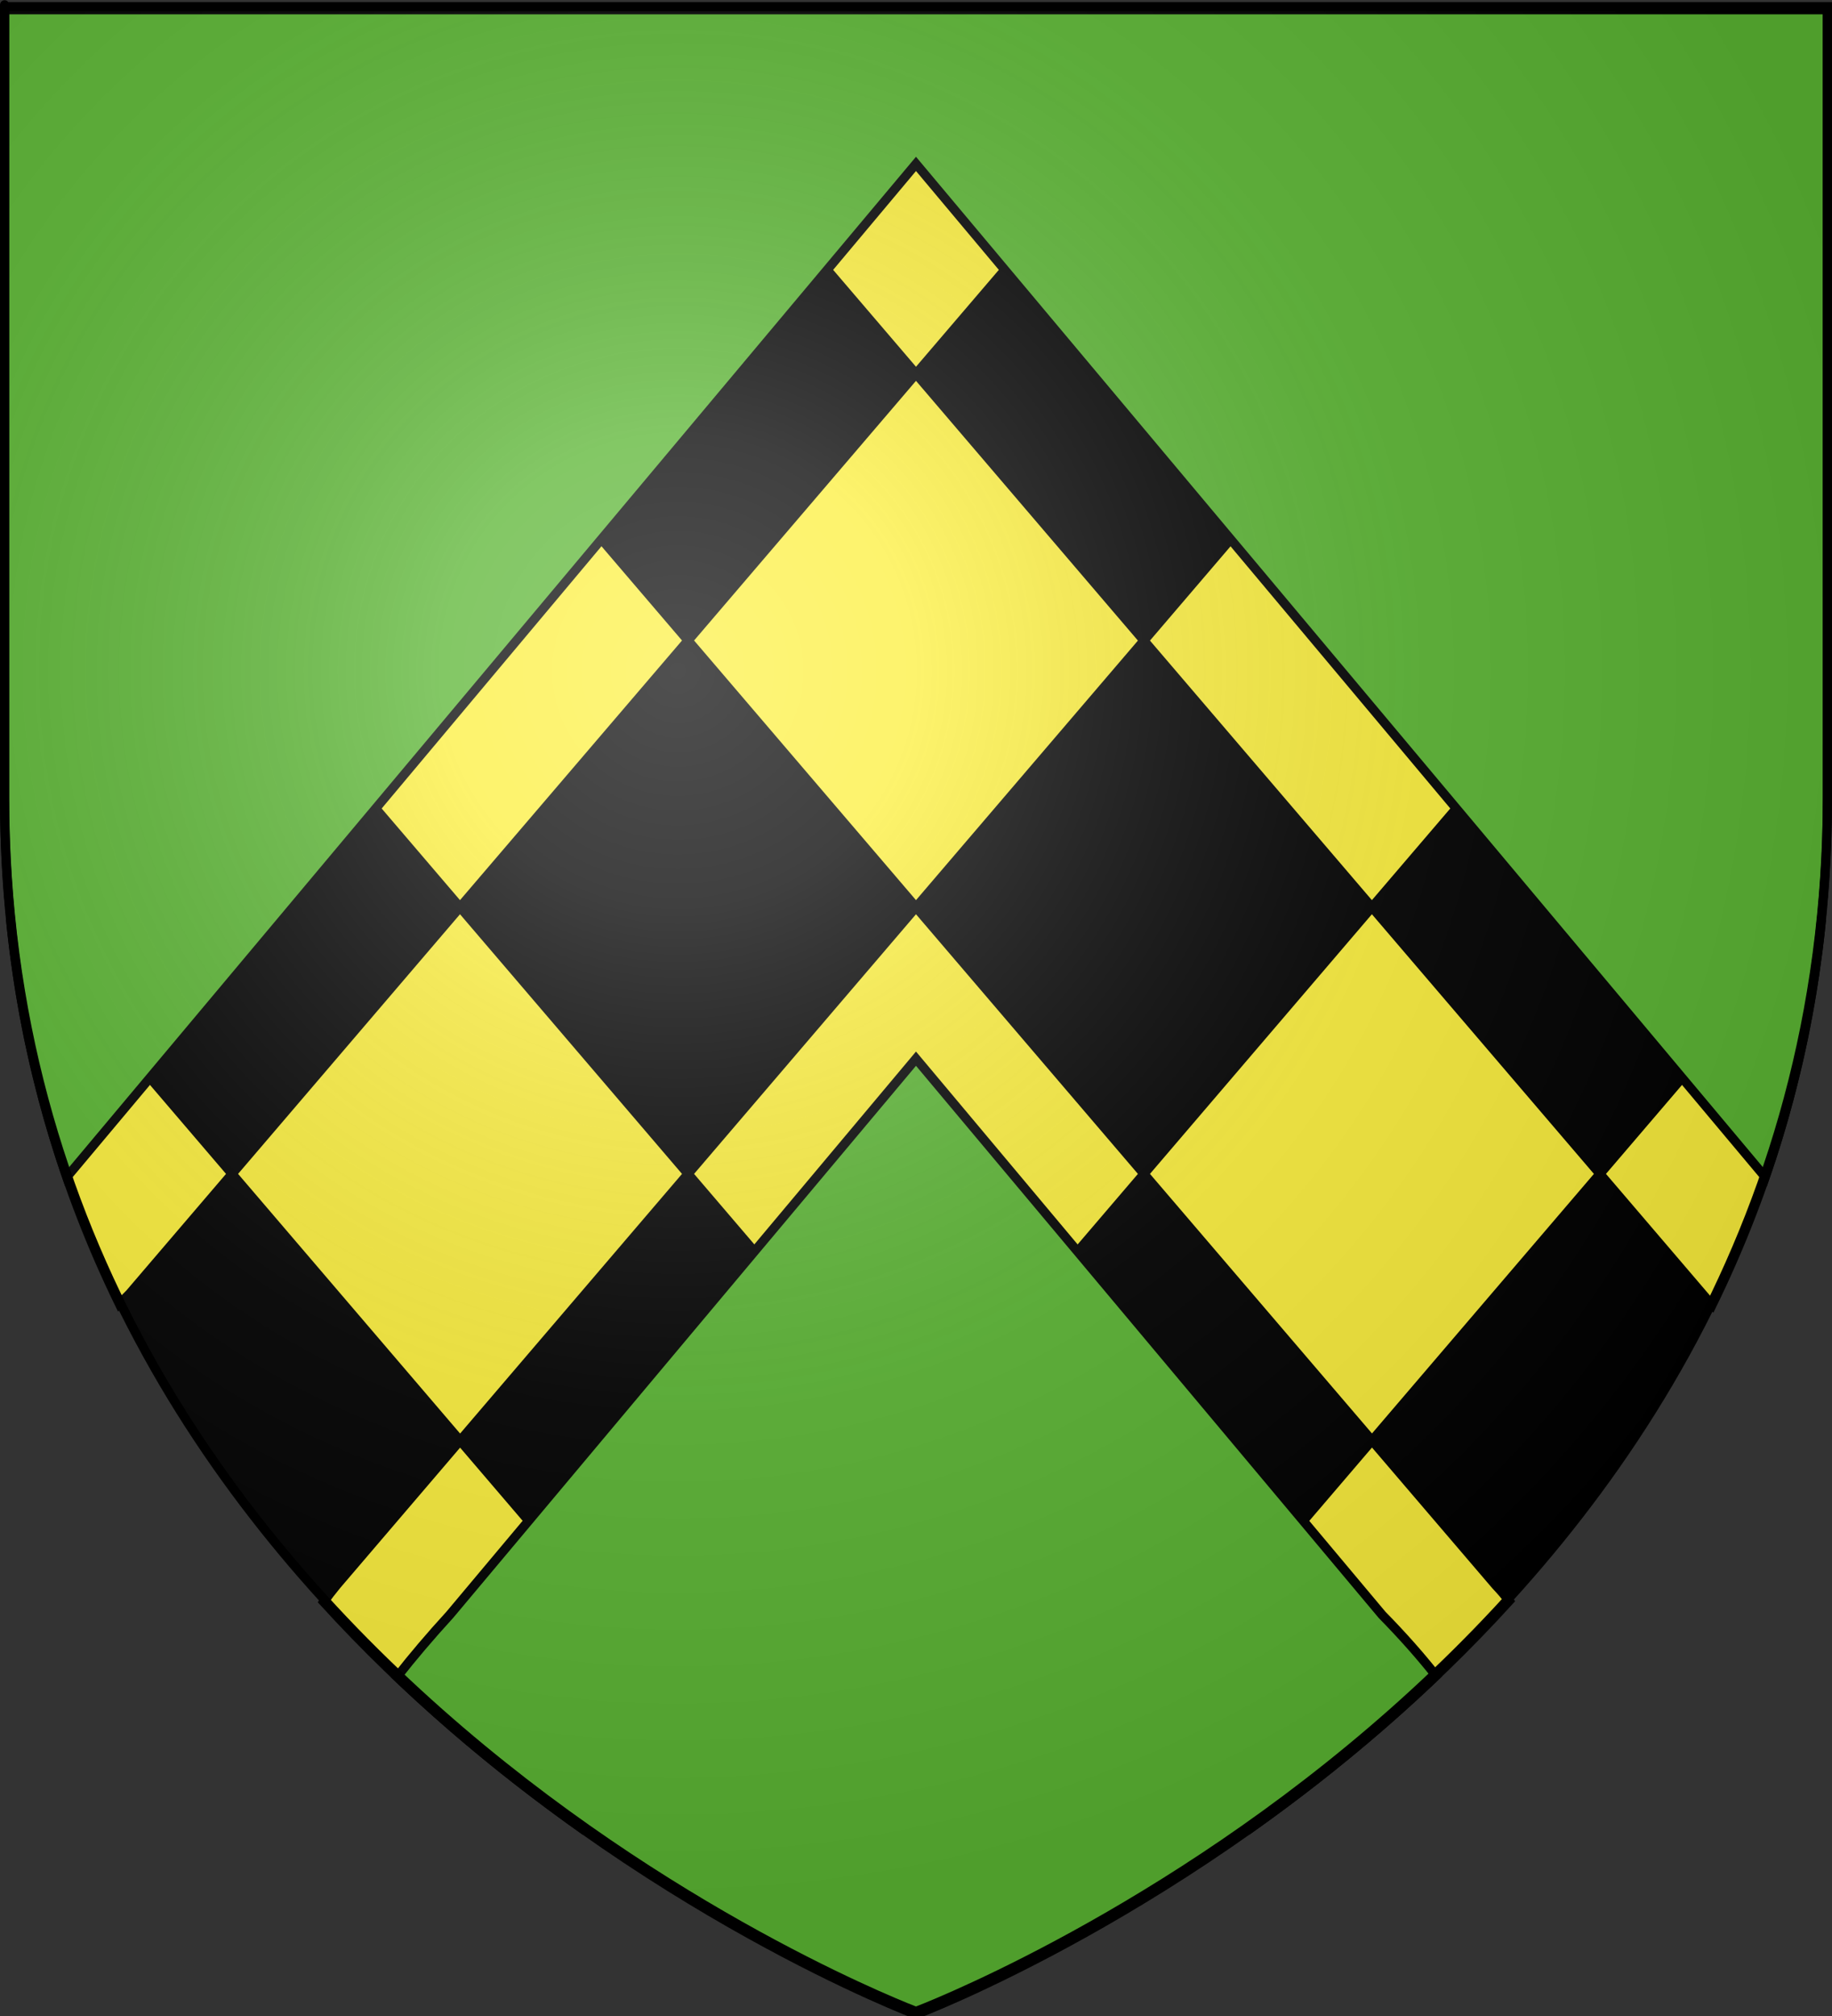 <?xml version="1.0" encoding="UTF-8" standalone="no"?>
<!-- Created with Inkscape (http://www.inkscape.org/) -->

<svg
   xmlns:dc="http://purl.org/dc/elements/1.1/"
   xmlns:cc="http://creativecommons.org/ns#"
   xmlns:rdf="http://www.w3.org/1999/02/22-rdf-syntax-ns#"
   xmlns:svg="http://www.w3.org/2000/svg"
   xmlns="http://www.w3.org/2000/svg"
   xmlns:xlink="http://www.w3.org/1999/xlink"
   version="1.0"
   width="600.003"
   height="660"
   id="svg2">
  <rect width="100%" height="100%" fill="#333333" stroke="none"/>
  <desc
     id="desc4">Flag of Canton of Valais (Wallis)</desc>
  <defs
     id="defs6">
    <linearGradient
       id="linearGradient2893">
      <stop
         id="stop2895"
         style="stop-color:#ffffff;stop-opacity:0.314"
         offset="0" />
      <stop
         id="stop2897"
         style="stop-color:#ffffff;stop-opacity:0.251"
         offset="0.19" />
      <stop
         id="stop2901"
         style="stop-color:#6b6b6b;stop-opacity:0.125"
         offset="0.6" />
      <stop
         id="stop2899"
         style="stop-color:#000000;stop-opacity:0.125"
         offset="1" />
    </linearGradient>
    <radialGradient
       cx="221.445"
       cy="226.331"
       r="300"
       fx="221.445"
       fy="226.331"
       id="radialGradient3163"
       xlink:href="#linearGradient2893"
       gradientUnits="userSpaceOnUse"
       gradientTransform="matrix(1.353,0,0,1.349,-75.57,-85.747)" />
  </defs>
  <g
     transform="translate(-2.06,1.2525328e-6)"
     id="layer3"
     style="display:inline">
    <path
       d="m 302.061,659.5 c 0,0 298.5,-112.32 298.5,-397.772 0,-285.452 0,-258.552 0,-258.552 l -597,0 0,258.552 c 0,285.452 298.5,397.772 298.5,397.772 z"
       id="path5140"
       style="fill:#000000;fill-opacity:1;fill-rule:evenodd;stroke:none" />
  </g>
  <g
     transform="translate(-2.06,1.2525328e-6)"
     id="layer4"
     style="display:inline">
    <path
       d="m 1.5,3.188 0,119 L 76,35.094 48.719,3.188 1.5,3.188 z M 76,35.094 150.688,122.375 225.344,35.094 198.062,3.188 l -94.781,0 L 76,35.094 z m 149.344,0 L 300,122.375 374.656,35.094 347.375,3.188 l -94.75,0 -27.281,31.906 z m 149.312,0 74.656,87.312 L 524,35.094 496.719,3.188 l -94.781,0 -27.281,31.906 z m 149.344,0 74.5,87.125 c 0,-26.545 0,-105.647 0,-119.031 l -47.219,0 L 524,35.094 z m -74.688,87.312 -74.656,87.312 L 449.312,297 523.969,209.719 449.312,122.406 z m 74.656,87.312 72.25,84.438 c 1.48,-13.694 2.281,-27.848 2.281,-42.438 2e-5,-142.571 0,-100.122 0,-129.125 l -74.531,87.125 z M 449.312,297 374.656,384.312 449.344,471.594 524,384.312 449.312,297 z M 524,384.312 l 33.562,39.25 c 1.073,1.294 2.132,2.473 3.188,3.594 17.98,-36.822 30.942,-78.458 35.719,-125.281 -0.336,-0.372 -0.655,-0.763 -1,-1.125 L 524,384.312 z m -74.656,87.281 -74.688,87.312 28.906,33.812 c 1.729,2.288 3.64,4.296 5.719,6.031 27.762,-19.659 57.496,-44.386 85,-74.625 -1.331,-1.735 -2.809,-3.463 -4.438,-5.188 l -40.5,-47.344 z m -74.688,87.312 L 300,471.625 225.344,558.906 300,646.219 374.656,558.906 z M 300,646.219 l -2.094,2.438 C 298.785,649.004 300,649.5 300,649.5 c 0,0 1.215,-0.496 2.094,-0.844 L 300,646.219 z M 225.344,558.906 150.688,471.625 110.219,518.969 c -1.506,1.826 -2.897,3.655 -4.219,5.469 27.457,30.133 57.15,54.772 84.844,74.375 1.887,-1.889 3.751,-3.922 5.562,-6.094 l 28.938,-33.812 z M 150.688,471.625 225.344,384.312 150.656,297 76,384.312 150.688,471.625 z M 76,384.312 4.531,300.75 c -0.341,0.336 -0.664,0.714 -1,1.062 4.759,46.726 17.648,88.296 35.562,125.062 1.098,-1.072 2.215,-2.158 3.344,-3.312 L 76,384.312 z M 150.656,297 225.344,209.688 150.688,122.375 76,209.688 150.656,297 z M 76,209.688 1.5,122.562 l 0,129.156 c 0,14.59 0.801,28.744 2.281,42.438 L 76,209.688 z m 149.344,0 L 300,297 374.656,209.719 300,122.375 225.344,209.688 z M 300,297 225.344,384.312 300,471.625 374.656,384.312 300,297 z"
       transform="translate(2.06,-1.2525328e-6)"
       id="path15834"
       style="fill:#fcef3c;fill-opacity:1;fill-rule:evenodd;stroke:#000000;stroke-width:3;stroke-linecap:butt;stroke-linejoin:miter;stroke-miterlimit:4;stroke-opacity:1;display:inline" />
    <path
       d="m 1.5,3.188 0,258.531 c 0,6.69 0.18,13.28 0.5,19.781 0.05,1.005 0.099,2 0.156,3 0.103,1.805 0.217,3.616 0.344,5.406 0.163,2.295 0.361,4.572 0.562,6.844 0.025,0.281 0.037,0.563 0.062,0.844 0.189,2.079 0.404,4.16 0.625,6.219 0.06,0.563 0.125,1.126 0.188,1.688 0.2,1.79 0.401,3.569 0.625,5.344 0.042,0.332 0.082,0.668 0.125,1 0.594,4.61 1.25,9.148 2,13.656 0.017,0.105 0.045,0.208 0.062,0.312 0.341,2.042 0.69,4.073 1.062,6.094 0.148,0.804 0.316,1.606 0.469,2.406 0.291,1.52 0.567,3.054 0.875,4.562 0.193,0.943 0.395,1.874 0.594,2.812 0.227,1.068 0.484,2.125 0.719,3.188 0.173,0.781 0.322,1.566 0.5,2.344 0.448,1.961 0.93,3.935 1.406,5.875 1.082,4.403 2.213,8.734 3.438,13.031 0.015,0.054 0.047,0.103 0.062,0.156 0.572,2.004 1.148,4.019 1.75,6 0.271,0.891 0.567,1.77 0.844,2.656 0.329,1.054 0.631,2.109 0.969,3.156 0.294,0.912 0.606,1.812 0.906,2.719 0.251,0.758 0.495,1.527 0.75,2.281 0.254,0.752 0.523,1.501 0.781,2.25 L 300,53.656 578.125,385.344 c 0.259,-0.749 0.527,-1.498 0.781,-2.25 0.451,-1.335 0.906,-2.686 1.344,-4.031 0.158,-0.487 0.312,-0.98 0.469,-1.469 0.523,-1.632 1.028,-3.259 1.531,-4.906 0.063,-0.207 0.125,-0.418 0.188,-0.625 0.585,-1.931 1.162,-3.891 1.719,-5.844 0.009,-0.032 0.022,-0.062 0.031,-0.094 1.225,-4.297 2.356,-8.628 3.438,-13.031 0.477,-1.94 0.958,-3.914 1.406,-5.875 0.064,-0.281 0.124,-0.562 0.188,-0.844 0.223,-0.988 0.44,-1.976 0.656,-2.969 0.273,-1.256 0.552,-2.517 0.812,-3.781 0.051,-0.248 0.105,-0.501 0.156,-0.75 0.414,-2.026 0.805,-4.078 1.188,-6.125 0.429,-2.299 0.83,-4.612 1.219,-6.938 0.018,-0.105 0.045,-0.208 0.062,-0.312 0.75,-4.508 1.406,-9.046 2,-13.656 0.005,-0.042 0.026,-0.083 0.031,-0.125 0.2,-1.553 0.381,-3.123 0.562,-4.688 0.096,-0.83 0.19,-1.667 0.281,-2.5 0.026,-0.237 0.037,-0.481 0.062,-0.719 0.221,-2.059 0.436,-4.14 0.625,-6.219 0.01,-0.114 0.021,-0.23 0.031,-0.344 0.015,-0.166 0.017,-0.334 0.031,-0.5 0.202,-2.272 0.4,-4.548 0.562,-6.844 0.175,-2.463 0.34,-4.947 0.469,-7.438 0.129,-2.491 0.23,-4.982 0.312,-7.5 0.143,-4.376 0.219,-8.79 0.219,-13.25 3e-5,-285.452 0,-258.531 0,-258.531 l -597,0 z M 300,346.594 147.312,528.656 c -6.448,7.044 -12.188,13.813 -17.281,20.312 C 210.88,625.957 300,659.5 300,659.5 c -10e-6,0 89.398,-33.638 170.344,-110.875 -5.104,-6.466 -10.981,-13.107 -17.688,-19.938 L 300,346.594 z"
       transform="translate(2.06,-1.2525328e-6)"
       id="path17777"
       style="fill:#5ab532;fill-opacity:1;fill-rule:evenodd;stroke:#000000;stroke-width:3;stroke-linecap:butt;stroke-linejoin:miter;stroke-miterlimit:4;stroke-opacity:1;display:inline" />
  </g>
  <g
     transform="translate(-2.06,1.2525328e-6)"
     id="layer2">
    <path
       d="m 302.06,658.5 c 0,0 298.5,-112.32 298.5,-397.772 0,-285.452 0,-258.552 0,-258.552 l -597,0 0,258.552 C 3.56,546.18 302.06,658.5 302.06,658.5 z"
       id="path2875"
       style="fill:url(#radialGradient3163);fill-opacity:1;fill-rule:evenodd;stroke:none" />
  </g>
  <g
     transform="translate(-2.06,1.2525328e-6)"
     id="layer1">
    <path
       d="m 302.06,658.5 c 0,0 -298.5,-112.32 -298.5,-397.772 0,-285.452 0,-258.552 0,-258.552 l 597,0 0,258.552 c 0,285.452 -298.5,397.772 -298.5,397.772 z"
       id="path1411"
       style="fill:none;stroke:#000000;stroke-width:3;stroke-linecap:butt;stroke-linejoin:miter;stroke-miterlimit:4;stroke-opacity:1;stroke-dasharray:none" />
  </g>
</svg>

